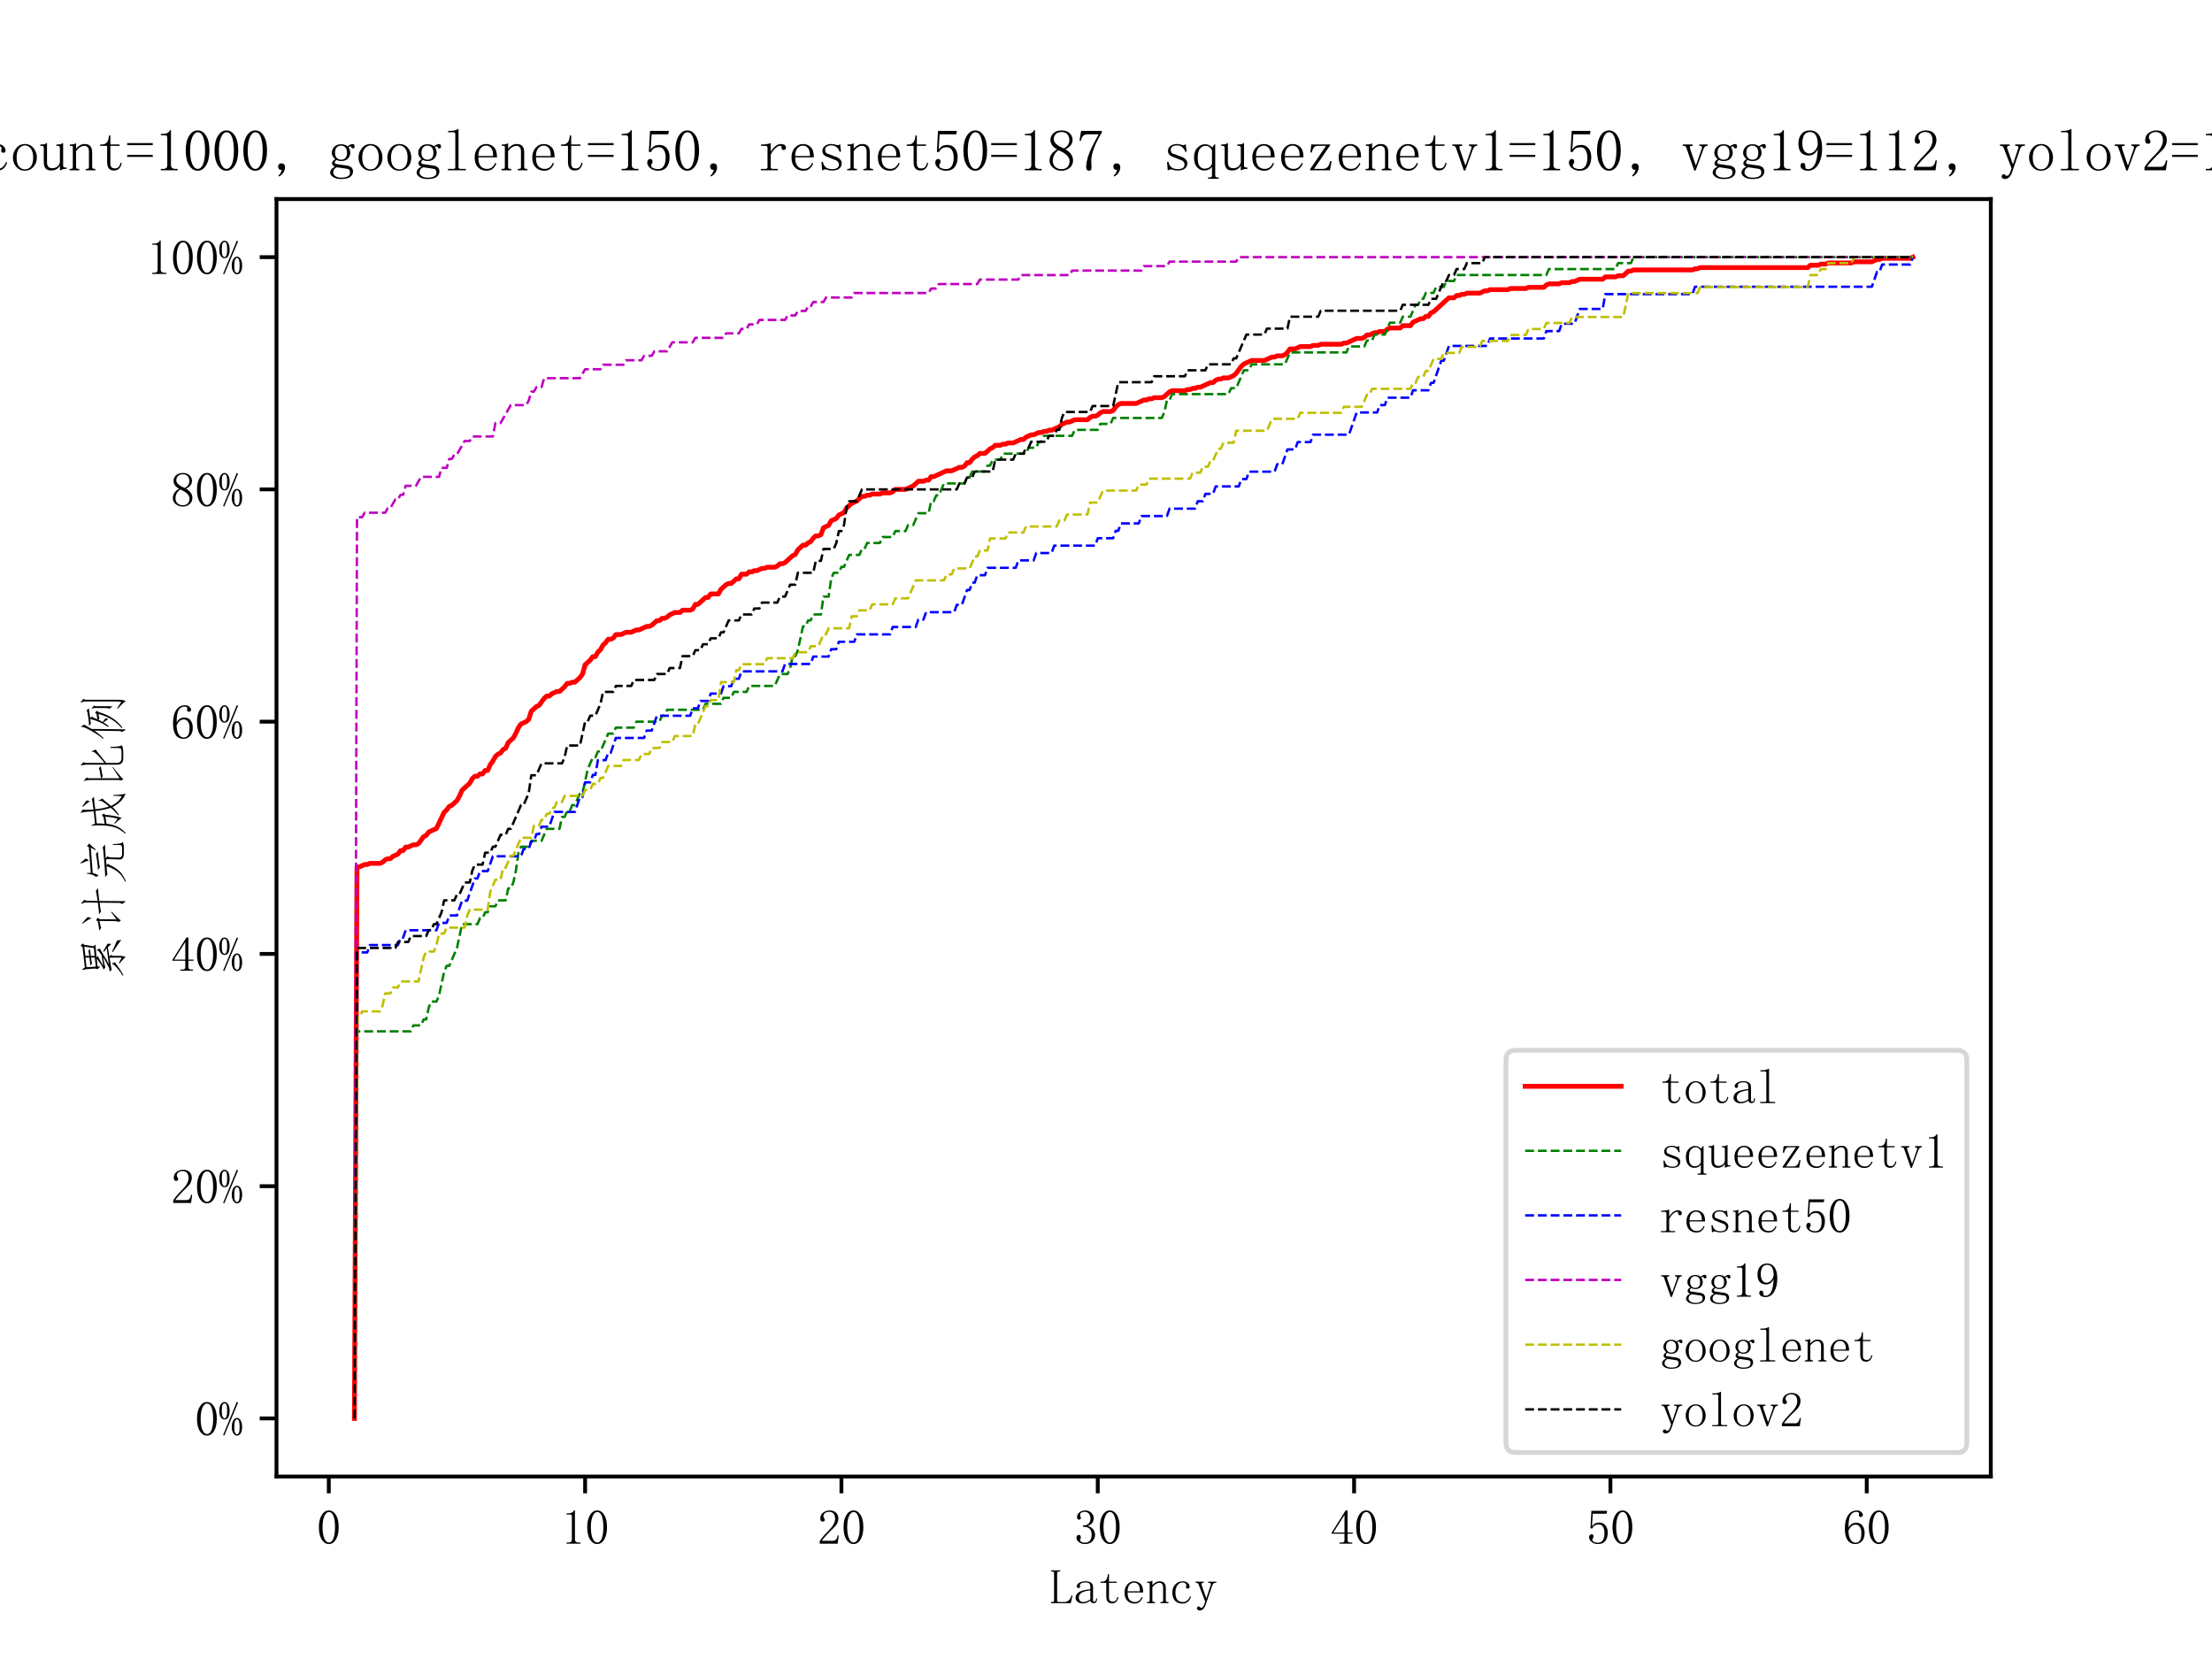 <?xml version="1.0" encoding="utf-8" standalone="no"?>
<!DOCTYPE svg PUBLIC "-//W3C//DTD SVG 1.1//EN"
  "http://www.w3.org/Graphics/SVG/1.1/DTD/svg11.dtd">
<svg xmlns:xlink="http://www.w3.org/1999/xlink" width="460.8pt" height="345.6pt" viewBox="0 0 460.8 345.6" xmlns="http://www.w3.org/2000/svg" version="1.1">
 <defs>
  <style type="text/css">*{stroke-linejoin: round; stroke-linecap: butt}</style>
 </defs>
 <g id="figure_1">
  <g id="patch_1">
   <path d="M 0 345.6 
L 460.8 345.6 
L 460.8 0 
L 0 0 
z
" style="fill: #ffffff"/>
  </g>
  <g id="axes_1">
   <g id="patch_2">
    <path d="M 57.6 307.584 
L 414.72 307.584 
L 414.72 41.472 
L 57.6 41.472 
z
" style="fill: #ffffff"/>
   </g>
   <g id="matplotlib.axis_1">
    <g id="xtick_1">
     <g id="line2d_1">
      <defs>
       <path id="m413fd33088" d="M 0 0 
L 0 3.5 
" style="stroke: #000000; stroke-width: 0.8"/>
      </defs>
      <g>
       <use xlink:href="#m413fd33088" x="68.493" y="307.584" style="stroke: #000000; stroke-width: 0.8"/>
      </g>
     </g>
     <g id="text_1">
      <!-- 0 -->
      <g transform="translate(65.993 321.576) scale(0.1 -0.1)">
       <defs>
        <path id="FangSong-30" d="M 1575 4125 
Q 1225 4125 987 3587 
Q 750 3050 750 2150 
Q 750 1200 987 675 
Q 1225 150 1575 150 
Q 1950 150 2162 675 
Q 2375 1200 2375 2150 
Q 2375 3050 2175 3587 
Q 1975 4125 1575 4125 
z
M 1575 -50 
Q 1025 -50 650 525 
Q 275 1100 275 2150 
Q 275 3125 637 3725 
Q 1000 4325 1575 4325 
Q 2125 4325 2487 3750 
Q 2850 3175 2850 2150 
Q 2850 1125 2487 537 
Q 2125 -50 1575 -50 
z
" transform="scale(0.016)"/>
       </defs>
       <use xlink:href="#FangSong-30"/>
      </g>
     </g>
    </g>
    <g id="xtick_2">
     <g id="line2d_2">
      <g>
       <use xlink:href="#m413fd33088" x="121.89" y="307.584" style="stroke: #000000; stroke-width: 0.8"/>
      </g>
     </g>
     <g id="text_2">
      <!-- 10 -->
      <g transform="translate(116.89 321.576) scale(0.1 -0.1)">
       <defs>
        <path id="FangSong-31" d="M 1800 4350 
L 1800 550 
Q 1800 350 1925 250 
Q 2050 150 2275 150 
L 2525 150 
L 2525 0 
L 700 0 
L 700 150 
L 925 150 
Q 1175 150 1287 250 
Q 1400 350 1400 550 
L 1400 3575 
Q 1400 3675 1337 3737 
Q 1275 3800 1150 3800 
L 700 3800 
L 700 3950 
L 925 3950 
Q 1225 3950 1412 4050 
Q 1600 4150 1700 4350 
L 1800 4350 
z
" transform="scale(0.016)"/>
       </defs>
       <use xlink:href="#FangSong-31"/>
       <use xlink:href="#FangSong-30" x="50"/>
      </g>
     </g>
    </g>
    <g id="xtick_3">
     <g id="line2d_3">
      <g>
       <use xlink:href="#m413fd33088" x="175.287" y="307.584" style="stroke: #000000; stroke-width: 0.8"/>
      </g>
     </g>
     <g id="text_3">
      <!-- 20 -->
      <g transform="translate(170.287 321.576) scale(0.1 -0.1)">
       <defs>
        <path id="FangSong-32" d="M 2300 3225 
Q 2300 3675 2100 3912 
Q 1900 4150 1500 4150 
Q 1200 4150 987 3987 
Q 775 3825 775 3575 
Q 775 3425 862 3325 
Q 950 3225 950 3125 
Q 950 3000 887 2937 
Q 825 2875 700 2875 
Q 550 2875 462 2962 
Q 375 3050 375 3250 
Q 375 3775 750 4050 
Q 1125 4325 1550 4325 
Q 2150 4325 2437 4025 
Q 2725 3725 2725 3275 
Q 2725 2975 2587 2675 
Q 2450 2375 2150 2100 
Q 1425 1400 1037 962 
Q 650 525 575 375 
L 2050 375 
Q 2275 375 2425 550 
Q 2575 725 2625 1075 
L 2775 1075 
L 2625 0 
L 300 0 
L 300 325 
Q 425 550 712 900 
Q 1000 1250 1475 1725 
Q 1900 2150 2100 2525 
Q 2300 2900 2300 3225 
z
" transform="scale(0.016)"/>
       </defs>
       <use xlink:href="#FangSong-32"/>
       <use xlink:href="#FangSong-30" x="50"/>
      </g>
     </g>
    </g>
    <g id="xtick_4">
     <g id="line2d_4">
      <g>
       <use xlink:href="#m413fd33088" x="228.684" y="307.584" style="stroke: #000000; stroke-width: 0.8"/>
      </g>
     </g>
     <g id="text_4">
      <!-- 30 -->
      <g transform="translate(223.684 321.576) scale(0.1 -0.1)">
       <defs>
        <path id="FangSong-33" d="M 2775 1150 
Q 2775 675 2425 312 
Q 2075 -50 1450 -50 
Q 1000 -50 675 200 
Q 350 450 350 775 
Q 350 925 450 1037 
Q 550 1150 650 1150 
Q 800 1150 862 1037 
Q 925 925 925 850 
Q 925 725 875 637 
Q 825 550 825 475 
Q 825 325 1012 225 
Q 1200 125 1425 125 
Q 1875 125 2100 387 
Q 2325 650 2325 1200 
Q 2325 1650 2087 1925 
Q 1850 2200 1200 2200 
L 1200 2375 
Q 1700 2375 1937 2612 
Q 2175 2850 2175 3275 
Q 2175 3625 1987 3887 
Q 1800 4150 1400 4150 
Q 1225 4150 1025 4062 
Q 825 3975 825 3775 
Q 825 3575 875 3525 
Q 925 3475 925 3400 
Q 925 3275 875 3200 
Q 825 3125 700 3125 
Q 600 3125 512 3200 
Q 425 3275 425 3475 
Q 425 3850 750 4087 
Q 1075 4325 1500 4325 
Q 2000 4325 2300 4012 
Q 2600 3700 2600 3350 
Q 2600 2975 2412 2712 
Q 2225 2450 1825 2325 
Q 2375 2125 2575 1800 
Q 2775 1475 2775 1150 
z
" transform="scale(0.016)"/>
       </defs>
       <use xlink:href="#FangSong-33"/>
       <use xlink:href="#FangSong-30" x="50"/>
      </g>
     </g>
    </g>
    <g id="xtick_5">
     <g id="line2d_5">
      <g>
       <use xlink:href="#m413fd33088" x="282.082" y="307.584" style="stroke: #000000; stroke-width: 0.8"/>
      </g>
     </g>
     <g id="text_5">
      <!-- 40 -->
      <g transform="translate(277.082 321.576) scale(0.1 -0.1)">
       <defs>
        <path id="FangSong-34" d="M 2275 475 
Q 2275 300 2375 225 
Q 2475 150 2650 150 
L 2875 150 
L 2875 0 
L 1225 0 
L 1225 150 
L 1500 150 
Q 1700 150 1787 225 
Q 1875 300 1875 475 
L 1875 1300 
L 200 1300 
L 200 1425 
L 2025 4325 
L 2275 4325 
L 2275 1450 
L 2950 1450 
L 2950 1300 
L 2275 1300 
L 2275 475 
z
M 1850 3700 
L 425 1450 
L 1875 1450 
L 1875 3700 
L 1850 3700 
z
" transform="scale(0.016)"/>
       </defs>
       <use xlink:href="#FangSong-34"/>
       <use xlink:href="#FangSong-30" x="50"/>
      </g>
     </g>
    </g>
    <g id="xtick_6">
     <g id="line2d_6">
      <g>
       <use xlink:href="#m413fd33088" x="335.479" y="307.584" style="stroke: #000000; stroke-width: 0.8"/>
      </g>
     </g>
     <g id="text_6">
      <!-- 50 -->
      <g transform="translate(330.479 321.576) scale(0.1 -0.1)">
       <defs>
        <path id="FangSong-35" d="M 1700 2750 
Q 2175 2750 2475 2387 
Q 2775 2025 2775 1425 
Q 2775 750 2462 350 
Q 2150 -50 1500 -50 
Q 1050 -50 700 212 
Q 350 475 350 850 
Q 350 1000 437 1112 
Q 525 1225 675 1225 
Q 825 1225 875 1125 
Q 925 1025 925 950 
Q 925 800 850 712 
Q 775 625 775 525 
Q 775 325 1012 225 
Q 1250 125 1525 125 
Q 1925 125 2137 450 
Q 2350 775 2350 1375 
Q 2350 1875 2162 2187 
Q 1975 2500 1600 2500 
Q 1325 2500 1125 2400 
Q 925 2300 750 1975 
L 525 2000 
L 650 4275 
L 2700 4275 
L 2625 3900 
L 825 3900 
L 725 2250 
Q 975 2600 1212 2675 
Q 1450 2750 1700 2750 
z
" transform="scale(0.016)"/>
       </defs>
       <use xlink:href="#FangSong-35"/>
       <use xlink:href="#FangSong-30" x="50"/>
      </g>
     </g>
    </g>
    <g id="xtick_7">
     <g id="line2d_7">
      <g>
       <use xlink:href="#m413fd33088" x="388.876" y="307.584" style="stroke: #000000; stroke-width: 0.8"/>
      </g>
     </g>
     <g id="text_7">
      <!-- 60 -->
      <g transform="translate(383.876 321.576) scale(0.1 -0.1)">
       <defs>
        <path id="FangSong-36" d="M 750 1700 
Q 750 950 1012 537 
Q 1275 125 1650 125 
Q 2025 125 2225 400 
Q 2425 675 2425 1425 
Q 2425 1925 2212 2200 
Q 2000 2475 1700 2475 
Q 1425 2475 1187 2312 
Q 950 2150 750 1700 
z
M 1725 2725 
Q 2325 2725 2587 2325 
Q 2850 1925 2850 1425 
Q 2850 675 2487 312 
Q 2125 -50 1650 -50 
Q 975 -50 625 462 
Q 275 975 275 1950 
Q 275 3100 700 3712 
Q 1125 4325 1850 4325 
Q 2200 4325 2412 4125 
Q 2625 3925 2625 3775 
Q 2625 3625 2562 3550 
Q 2500 3475 2350 3475 
Q 2225 3475 2162 3537 
Q 2100 3600 2100 3725 
Q 2100 3775 2112 3825 
Q 2125 3875 2125 3925 
Q 2125 4025 2050 4087 
Q 1975 4150 1775 4150 
Q 1350 4150 1050 3762 
Q 750 3375 750 2075 
Q 900 2400 1162 2562 
Q 1425 2725 1725 2725 
z
" transform="scale(0.016)"/>
       </defs>
       <use xlink:href="#FangSong-36"/>
       <use xlink:href="#FangSong-30" x="50"/>
      </g>
     </g>
    </g>
    <g id="text_8">
     <!-- Latency -->
     <g transform="translate(218.66 333.975) scale(0.1 -0.1)">
      <defs>
       <path id="FangSong-4c" d="M 975 350 
Q 975 250 1037 200 
Q 1100 150 1200 150 
L 1875 150 
Q 2225 150 2475 362 
Q 2725 575 2850 1025 
L 2975 975 
L 2750 0 
L 175 0 
L 175 150 
L 350 150 
Q 475 150 525 200 
Q 575 250 575 350 
L 575 3925 
Q 575 4025 525 4075 
Q 475 4125 350 4125 
L 200 4125 
L 200 4275 
L 1375 4275 
L 1375 4125 
L 1200 4125 
Q 1100 4125 1037 4075 
Q 975 4025 975 3925 
L 975 350 
z
" transform="scale(0.016)"/>
       <path id="FangSong-61" d="M 1200 -25 
Q 750 -25 500 187 
Q 250 400 250 675 
Q 250 1125 637 1412 
Q 1025 1700 2175 1825 
L 2175 2125 
Q 2175 2375 2062 2537 
Q 1950 2700 1550 2700 
Q 1125 2700 950 2562 
Q 775 2425 825 2275 
Q 875 2175 825 2075 
Q 775 1975 625 1975 
Q 525 1975 462 2037 
Q 400 2100 400 2225 
Q 400 2450 725 2650 
Q 1050 2850 1525 2850 
Q 2025 2850 2275 2662 
Q 2525 2475 2525 2125 
L 2525 475 
Q 2525 275 2562 237 
Q 2600 200 2700 200 
Q 2825 200 2875 312 
Q 2925 425 2925 625 
L 3050 625 
Q 3050 275 2925 137 
Q 2800 0 2600 0 
Q 2425 0 2325 75 
Q 2225 150 2175 325 
Q 1925 150 1712 62 
Q 1500 -25 1200 -25 
z
M 675 750 
Q 675 525 812 337 
Q 950 150 1250 150 
Q 1475 150 1700 237 
Q 1925 325 2175 500 
L 2175 1675 
Q 1325 1575 1000 1337 
Q 675 1100 675 750 
z
" transform="scale(0.016)"/>
       <path id="FangSong-74" d="M 1475 800 
Q 1475 450 1600 325 
Q 1725 200 1975 200 
Q 2225 200 2375 362 
Q 2525 525 2575 825 
L 2700 775 
Q 2650 425 2437 200 
Q 2225 -25 1875 -25 
Q 1500 -25 1312 200 
Q 1125 425 1125 900 
L 1125 2650 
L 375 2650 
L 375 2800 
L 575 2800 
Q 875 2800 1062 2987 
Q 1250 3175 1300 3575 
L 1325 3775 
L 1475 3775 
L 1475 2800 
L 2475 2800 
L 2475 2650 
L 1475 2650 
L 1475 800 
z
" transform="scale(0.016)"/>
       <path id="FangSong-65" d="M 2375 1550 
Q 2400 2100 2187 2387 
Q 1975 2675 1625 2675 
Q 1250 2675 1012 2375 
Q 775 2075 775 1550 
L 2375 1550 
z
M 775 1400 
Q 775 725 1037 437 
Q 1300 150 1725 150 
Q 2050 150 2275 337 
Q 2500 525 2600 800 
L 2725 750 
Q 2650 475 2387 212 
Q 2125 -50 1675 -50 
Q 1100 -50 737 325 
Q 375 700 375 1400 
Q 375 2025 737 2437 
Q 1100 2850 1625 2850 
Q 2100 2850 2450 2525 
Q 2800 2200 2800 1400 
L 775 1400 
z
" transform="scale(0.016)"/>
       <path id="FangSong-6e" d="M 175 0 
L 175 150 
L 300 150 
Q 425 150 475 200 
Q 525 250 525 350 
L 525 2500 
Q 525 2575 500 2612 
Q 475 2650 400 2650 
L 200 2650 
L 200 2800 
L 375 2800 
Q 500 2800 612 2825 
Q 725 2850 825 2925 
L 875 2925 
L 875 2350 
Q 1100 2600 1325 2725 
Q 1550 2850 1800 2850 
Q 2225 2850 2425 2625 
Q 2625 2400 2625 1950 
L 2625 350 
Q 2625 250 2687 200 
Q 2750 150 2850 150 
L 2975 150 
L 2975 0 
L 1925 0 
L 1925 150 
L 2050 150 
Q 2175 150 2225 200 
Q 2275 250 2275 350 
L 2275 2025 
Q 2275 2325 2150 2487 
Q 2025 2650 1775 2650 
Q 1550 2650 1312 2500 
Q 1075 2350 875 2075 
L 875 350 
Q 875 250 937 200 
Q 1000 150 1100 150 
L 1225 150 
L 1225 0 
L 175 0 
z
" transform="scale(0.016)"/>
       <path id="FangSong-63" d="M 2125 2125 
Q 2125 2200 2137 2225 
Q 2150 2250 2175 2325 
Q 2200 2425 2075 2562 
Q 1950 2700 1650 2700 
Q 1275 2700 1012 2337 
Q 750 1975 750 1375 
Q 750 825 975 487 
Q 1200 150 1725 150 
Q 2075 150 2312 375 
Q 2550 600 2650 900 
L 2775 850 
Q 2675 475 2400 212 
Q 2125 -50 1650 -50 
Q 1050 -50 700 325 
Q 350 700 350 1400 
Q 350 2025 725 2437 
Q 1100 2850 1700 2850 
Q 2125 2850 2362 2625 
Q 2600 2400 2600 2175 
Q 2600 2025 2537 1962 
Q 2475 1900 2350 1900 
Q 2250 1900 2187 1962 
Q 2125 2025 2125 2125 
z
" transform="scale(0.016)"/>
       <path id="FangSong-79" d="M 1625 700 
L 1675 700 
L 2225 2375 
Q 2275 2500 2212 2575 
Q 2150 2650 2050 2650 
L 1900 2650 
L 1900 2800 
L 2950 2800 
L 2950 2650 
L 2800 2650 
Q 2700 2650 2600 2575 
Q 2500 2500 2450 2375 
L 1600 -100 
Q 1475 -500 1287 -712 
Q 1100 -925 800 -950 
Q 650 -950 537 -875 
Q 425 -800 425 -675 
Q 425 -575 487 -500 
Q 550 -425 675 -425 
Q 775 -425 837 -525 
Q 900 -625 1050 -587 
Q 1200 -550 1250 -425 
Q 1300 -350 1375 -162 
Q 1450 25 1500 225 
L 650 2425 
Q 625 2525 537 2587 
Q 450 2650 350 2650 
L 250 2650 
L 250 2800 
L 1300 2800 
L 1300 2650 
L 1200 2650 
Q 1100 2650 1050 2587 
Q 1000 2525 1025 2400 
L 1625 700 
z
" transform="scale(0.016)"/>
      </defs>
      <use xlink:href="#FangSong-4c"/>
      <use xlink:href="#FangSong-61" x="50"/>
      <use xlink:href="#FangSong-74" x="100"/>
      <use xlink:href="#FangSong-65" x="150"/>
      <use xlink:href="#FangSong-6e" x="200"/>
      <use xlink:href="#FangSong-63" x="250"/>
      <use xlink:href="#FangSong-79" x="300"/>
     </g>
    </g>
   </g>
   <g id="matplotlib.axis_2">
    <g id="ytick_1">
     <g id="line2d_8">
      <defs>
       <path id="ma502f6f55b" d="M 0 0 
L -3.5 0 
" style="stroke: #000000; stroke-width: 0.8"/>
      </defs>
      <g>
       <use xlink:href="#ma502f6f55b" x="57.6" y="295.488" style="stroke: #000000; stroke-width: 0.8"/>
      </g>
     </g>
     <g id="text_9">
      <!-- 0% -->
      <g transform="translate(40.6 298.984) scale(0.1 -0.1)">
       <defs>
        <path id="FangSong-25" d="M 725 4150 
Q 575 4150 475 3950 
Q 375 3750 375 3200 
Q 375 2575 487 2387 
Q 600 2200 725 2200 
Q 900 2200 987 2425 
Q 1075 2650 1075 3200 
Q 1075 3650 1012 3900 
Q 950 4150 725 4150 
z
M 1400 3175 
Q 1400 2725 1250 2387 
Q 1100 2050 725 2050 
Q 425 2050 237 2350 
Q 50 2650 50 3175 
Q 50 3725 250 4025 
Q 450 4325 725 4325 
Q 1025 4325 1212 4012 
Q 1400 3700 1400 3175 
z
M 2700 1100 
Q 2700 1525 2625 1800 
Q 2550 2075 2350 2075 
Q 2200 2075 2100 1837 
Q 2000 1600 2000 1100 
Q 2000 475 2112 300 
Q 2225 125 2350 125 
Q 2525 125 2612 337 
Q 2700 550 2700 1100 
z
M 3025 1075 
Q 3025 575 2850 262 
Q 2675 -50 2350 -50 
Q 2075 -50 1875 262 
Q 1675 575 1675 1075 
Q 1675 1625 1875 1937 
Q 2075 2250 2350 2250 
Q 2650 2250 2837 1925 
Q 3025 1600 3025 1075 
z
M 2500 4250 
L 700 -50 
L 550 25 
L 2325 4325 
L 2500 4250 
z
" transform="scale(0.016)"/>
       </defs>
       <use xlink:href="#FangSong-30"/>
       <use xlink:href="#FangSong-25" x="50"/>
      </g>
     </g>
    </g>
    <g id="ytick_2">
     <g id="line2d_9">
      <g>
       <use xlink:href="#ma502f6f55b" x="57.6" y="247.104" style="stroke: #000000; stroke-width: 0.8"/>
      </g>
     </g>
     <g id="text_10">
      <!-- 20% -->
      <g transform="translate(35.6 250.6) scale(0.1 -0.1)">
       <use xlink:href="#FangSong-32"/>
       <use xlink:href="#FangSong-30" x="50"/>
       <use xlink:href="#FangSong-25" x="100"/>
      </g>
     </g>
    </g>
    <g id="ytick_3">
     <g id="line2d_10">
      <g>
       <use xlink:href="#ma502f6f55b" x="57.6" y="198.72" style="stroke: #000000; stroke-width: 0.8"/>
      </g>
     </g>
     <g id="text_11">
      <!-- 40% -->
      <g transform="translate(35.6 202.216) scale(0.1 -0.1)">
       <use xlink:href="#FangSong-34"/>
       <use xlink:href="#FangSong-30" x="50"/>
       <use xlink:href="#FangSong-25" x="100"/>
      </g>
     </g>
    </g>
    <g id="ytick_4">
     <g id="line2d_11">
      <g>
       <use xlink:href="#ma502f6f55b" x="57.6" y="150.336" style="stroke: #000000; stroke-width: 0.8"/>
      </g>
     </g>
     <g id="text_12">
      <!-- 60% -->
      <g transform="translate(35.6 153.832) scale(0.1 -0.1)">
       <use xlink:href="#FangSong-36"/>
       <use xlink:href="#FangSong-30" x="50"/>
       <use xlink:href="#FangSong-25" x="100"/>
      </g>
     </g>
    </g>
    <g id="ytick_5">
     <g id="line2d_12">
      <g>
       <use xlink:href="#ma502f6f55b" x="57.6" y="101.952" style="stroke: #000000; stroke-width: 0.8"/>
      </g>
     </g>
     <g id="text_13">
      <!-- 80% -->
      <g transform="translate(35.6 105.448) scale(0.1 -0.1)">
       <defs>
        <path id="FangSong-38" d="M 600 1025 
Q 600 625 862 375 
Q 1125 125 1525 125 
Q 2000 125 2212 375 
Q 2425 625 2425 1000 
Q 2425 1325 2125 1625 
Q 1825 1925 1225 2175 
Q 925 1975 762 1675 
Q 600 1375 600 1025 
z
M 2800 1075 
Q 2800 600 2450 275 
Q 2100 -50 1525 -50 
Q 1000 -50 625 275 
Q 250 600 250 1025 
Q 250 1450 462 1750 
Q 675 2050 1075 2275 
Q 725 2450 537 2712 
Q 350 2975 350 3300 
Q 350 3725 675 4025 
Q 1000 4325 1575 4325 
Q 2100 4325 2425 4025 
Q 2750 3725 2750 3300 
Q 2750 3000 2562 2737 
Q 2375 2475 1975 2275 
Q 2400 2025 2600 1725 
Q 2800 1425 2800 1075 
z
M 2400 3275 
Q 2400 3625 2200 3887 
Q 2000 4150 1575 4150 
Q 1100 4150 900 3900 
Q 700 3650 700 3375 
Q 700 3100 987 2837 
Q 1275 2575 1800 2375 
Q 2100 2525 2250 2750 
Q 2400 2975 2400 3275 
z
" transform="scale(0.016)"/>
       </defs>
       <use xlink:href="#FangSong-38"/>
       <use xlink:href="#FangSong-30" x="50"/>
       <use xlink:href="#FangSong-25" x="100"/>
      </g>
     </g>
    </g>
    <g id="ytick_6">
     <g id="line2d_13">
      <g>
       <use xlink:href="#ma502f6f55b" x="57.6" y="53.568" style="stroke: #000000; stroke-width: 0.8"/>
      </g>
     </g>
     <g id="text_14">
      <!-- 100% -->
      <g transform="translate(30.6 57.064) scale(0.1 -0.1)">
       <use xlink:href="#FangSong-31"/>
       <use xlink:href="#FangSong-30" x="50"/>
       <use xlink:href="#FangSong-30" x="100"/>
       <use xlink:href="#FangSong-25" x="150"/>
      </g>
     </g>
    </g>
    <g id="text_15">
     <!-- 累计完成比例 -->
     <g transform="translate(25.155 204.528) rotate(-90) scale(0.1 -0.1)">
      <defs>
       <path id="FangSong-7d2f" d="M 4525 4975 
L 4700 5225 
L 5000 4950 
L 4825 4775 
L 4625 3550 
L 4850 3300 
L 3175 3150 
L 3375 2975 
Q 3200 2925 2862 2725 
Q 2525 2525 2075 2275 
L 3475 2500 
Q 3750 2675 3900 2800 
Q 4050 2925 4100 3075 
L 4175 3100 
L 4325 2700 
Q 4200 2675 3500 2237 
Q 2800 1800 2275 1550 
L 4375 1825 
L 3900 2175 
L 4000 2275 
Q 4625 1900 4950 1725 
Q 4975 1475 4925 1225 
Q 4800 1375 4500 1675 
L 3250 1475 
L 3525 1300 
Q 3375 1200 3375 875 
L 3375 25 
Q 3375 -325 3225 -625 
Q 2975 -325 2400 150 
L 2450 250 
L 3050 -75 
Q 3150 -125 3150 0 
L 3150 925 
Q 3150 1300 3125 1450 
Q 1875 1275 1575 1175 
L 1325 1425 
L 1850 1550 
Q 2175 1700 3250 2300 
Q 2075 2100 1875 2000 
L 1575 2250 
L 1800 2300 
Q 2150 2475 3025 3125 
L 2000 3025 
Q 2000 2675 1950 2700 
Q 1900 2725 1650 3025 
Q 1725 3250 1725 3425 
L 1650 4400 
Q 1625 4675 1525 4950 
L 1625 5000 
L 1875 4675 
L 4525 4975 
z
M 3150 3375 
L 3150 3875 
Q 2525 3800 2400 3725 
L 2100 3975 
Q 2500 3975 3150 4075 
L 3150 4600 
L 1900 4450 
L 1975 3250 
L 3150 3375 
z
M 3375 4100 
Q 3950 4175 4025 4225 
L 4275 4000 
Q 3950 3975 3375 3900 
L 3375 3400 
L 4400 3500 
L 4575 4750 
L 3375 4600 
L 3375 4100 
z
M 5450 -75 
Q 4975 325 3875 1025 
L 3950 1125 
Q 4850 700 5350 500 
Q 5425 250 5450 -75 
z
M 800 -250 
Q 1350 75 1825 500 
Q 2300 925 2325 1125 
L 2400 1150 
L 2550 725 
Q 2425 700 2075 425 
Q 1725 150 875 -350 
L 800 -250 
z
" transform="scale(0.016)"/>
       <path id="FangSong-8ba1" d="M 4075 4200 
Q 4100 4825 3900 5100 
L 3975 5150 
L 4450 4725 
Q 4275 4600 4300 4200 
L 4275 3000 
Q 5525 3200 5575 3250 
L 5950 2950 
Q 5725 2975 4275 2800 
L 4250 -425 
Q 4250 -700 4150 -575 
L 3875 -150 
Q 4050 50 4025 300 
L 4050 2750 
Q 2975 2625 2900 2575 
L 2525 2825 
Q 2850 2825 4050 2975 
L 4075 4200 
z
M 1775 3250 
L 2100 2950 
L 1900 2750 
L 1875 550 
L 2825 1250 
L 2875 1175 
Q 1875 250 1750 -25 
L 1525 275 
Q 1625 375 1650 625 
L 1675 2775 
Q 900 2625 750 2550 
L 425 2800 
Q 850 2825 1650 3000 
L 1775 3250 
z
M 2025 3800 
Q 1825 4300 1325 4950 
L 1375 5025 
Q 1925 4575 2175 4300 
Q 2125 4000 2025 3800 
z
" transform="scale(0.016)"/>
       <path id="FangSong-5b8c" d="M 5375 2050 
Q 4925 2050 3550 1950 
L 3850 1750 
Q 3725 1600 3700 1375 
L 3675 275 
Q 3650 -125 4075 -175 
L 4925 -175 
Q 5300 -150 5312 62 
Q 5325 275 5325 1025 
L 5425 1025 
Q 5450 750 5475 337 
Q 5500 -75 5700 -275 
Q 5400 -375 5000 -400 
L 4075 -400 
Q 3425 -350 3425 150 
L 3475 1450 
Q 3475 1775 3425 1925 
L 2675 1850 
L 2875 1650 
Q 2750 1550 2600 1200 
Q 2450 850 2025 312 
Q 1600 -225 600 -675 
L 550 -575 
Q 1525 -100 1987 625 
Q 2450 1350 2525 1850 
Q 1550 1775 1500 1725 
L 1150 2025 
Q 1625 2025 3212 2150 
Q 4800 2275 5000 2350 
L 5375 2050 
z
M 1650 3650 
Q 1550 3125 1325 2875 
L 1150 3250 
Q 1450 3425 1575 4400 
L 1675 4400 
L 1675 3900 
L 5025 4150 
L 5175 4400 
L 5525 4075 
Q 5375 4050 4725 3250 
L 4650 3325 
L 4975 3900 
L 1650 3650 
z
M 4475 2975 
Q 4225 2975 3412 2875 
Q 2600 2775 2400 2725 
L 2050 2975 
Q 2575 2975 3200 3075 
Q 3825 3175 4150 3225 
L 4475 2975 
z
M 3550 4575 
Q 3475 4350 3300 4150 
Q 3225 4475 2900 5200 
L 2975 5250 
Q 3350 4825 3550 4575 
z
" transform="scale(0.016)"/>
       <path id="FangSong-6210" d="M 5575 975 
Q 5600 -150 5750 -625 
Q 4650 -225 4000 1075 
Q 3625 650 2975 225 
L 2925 325 
Q 3525 825 3900 1300 
Q 3600 2275 3500 3300 
L 1875 3125 
Q 1875 2625 1825 2100 
L 2725 2250 
L 2875 2475 
L 3175 2225 
L 3000 2050 
Q 2850 475 2575 -125 
Q 2225 400 1825 775 
L 1875 850 
L 2475 400 
Q 2650 875 2750 2000 
L 1825 1850 
Q 1675 250 600 -650 
L 525 -600 
Q 1250 250 1425 987 
Q 1600 1725 1625 2612 
Q 1650 3500 1550 3800 
L 1625 3825 
L 1850 3350 
L 3450 3525 
Q 3400 4150 3375 4562 
Q 3350 4975 3225 5200 
L 3275 5225 
L 3725 4900 
Q 3625 4925 3637 4575 
Q 3650 4225 3675 3550 
Q 4900 3700 5050 3775 
L 5325 3475 
Q 4775 3475 3725 3325 
Q 3775 2425 4075 1525 
Q 4500 2025 4687 2325 
Q 4875 2625 4800 2850 
L 4875 2875 
L 5125 2325 
Q 5075 2400 4850 2125 
Q 4625 1850 4150 1275 
Q 4625 225 5425 -125 
L 5475 975 
L 5575 975 
z
M 4100 5000 
Q 4525 4700 4875 4450 
Q 4825 4250 4750 4025 
Q 4400 4525 4025 4950 
L 4100 5000 
z
" transform="scale(0.016)"/>
       <path id="FangSong-6bd4" d="M 3500 2125 
Q 3925 2425 4487 2975 
Q 5050 3525 4950 3750 
L 5025 3775 
L 5250 3225 
Q 5175 3250 4875 3000 
Q 4575 2750 4287 2525 
Q 4000 2300 3500 1900 
L 3500 575 
Q 3475 -100 4150 -100 
L 4800 -100 
Q 5275 -100 5375 12 
Q 5475 125 5450 1350 
L 5575 1350 
Q 5600 825 5637 412 
Q 5675 0 5800 -175 
Q 5375 -325 4800 -325 
L 4150 -325 
Q 3225 -350 3275 550 
L 3275 4300 
Q 3275 4875 3150 5150 
L 3200 5200 
L 3625 4850 
Q 3475 4825 3500 4250 
L 3500 2125 
z
M 1500 2575 
Q 1900 2625 2337 2712 
Q 2775 2800 2800 2850 
L 3075 2600 
Q 2875 2575 2350 2475 
Q 1825 2375 1775 2325 
L 1500 2525 
L 1500 150 
L 2925 1075 
L 2975 1025 
Q 1550 -75 1375 -350 
L 1200 0 
Q 1275 75 1275 350 
L 1275 3925 
Q 1275 4475 1150 4750 
L 1200 4800 
L 1625 4400 
Q 1475 4375 1500 3925 
L 1500 2575 
z
" transform="scale(0.016)"/>
       <path id="FangSong-4f8b" d="M 3050 2000 
Q 3025 1800 2975 1600 
Q 2775 1900 2525 2250 
Q 2300 1875 2025 1550 
L 1925 1625 
Q 2675 2725 2975 3975 
Q 2475 3925 2375 3875 
L 2050 4125 
Q 2375 4125 3162 4225 
Q 3950 4325 4100 4450 
L 4350 4125 
Q 4050 4150 3100 3975 
L 3300 3700 
Q 3200 3675 3125 3525 
Q 3050 3375 2925 3050 
L 3625 3150 
L 3775 3350 
L 4050 3075 
L 3875 2900 
Q 3300 825 1850 -225 
L 1800 -100 
Q 3100 975 3625 2900 
Q 3150 2825 3025 2775 
L 2875 2925 
Q 2775 2675 2575 2350 
Q 2900 2125 3050 2000 
z
M 1275 -150 
Q 1425 25 1400 225 
L 1450 3425 
Q 1025 2800 475 2225 
L 400 2325 
Q 875 2850 1450 3887 
Q 2025 4925 1925 5150 
L 2000 5175 
L 2250 4700 
Q 2200 4725 2062 4475 
Q 1925 4225 1675 3800 
L 1625 -325 
Q 1650 -675 1525 -600 
L 1275 -150 
z
M 5475 250 
Q 5475 -300 5300 -650 
Q 4900 -100 4300 375 
L 4350 475 
L 5200 -75 
Q 5250 250 5250 575 
L 5250 4350 
Q 5275 4950 5100 5150 
L 5175 5225 
L 5600 4850 
Q 5450 4775 5475 4325 
L 5475 250 
z
M 4300 1525 
Q 4400 1650 4400 1900 
L 4400 3075 
Q 4425 3525 4300 3750 
L 4350 3800 
L 4725 3450 
Q 4600 3350 4625 3025 
L 4625 1375 
Q 4625 1050 4550 1125 
L 4300 1525 
z
" transform="scale(0.016)"/>
      </defs>
      <use xlink:href="#FangSong-7d2f"/>
      <use xlink:href="#FangSong-8ba1" x="100"/>
      <use xlink:href="#FangSong-5b8c" x="200"/>
      <use xlink:href="#FangSong-6210" x="300"/>
      <use xlink:href="#FangSong-6bd4" x="400"/>
      <use xlink:href="#FangSong-4f8b" x="500"/>
     </g>
    </g>
   </g>
   <g id="line2d_14">
    <path d="M 73.833 295.488 
L 74.367 180.576 
L 74.901 180.576 
L 75.969 180.092 
L 76.503 180.092 
L 77.037 179.85 
L 79.172 179.85 
L 79.706 179.608 
L 80.24 179.124 
L 80.774 178.883 
L 81.308 178.883 
L 81.842 178.399 
L 82.91 177.915 
L 83.444 177.189 
L 83.978 177.189 
L 84.512 176.463 
L 85.046 176.463 
L 86.114 175.98 
L 86.648 175.98 
L 87.182 175.738 
L 88.25 174.286 
L 88.784 174.044 
L 89.318 173.318 
L 90.92 172.593 
L 92.522 169.206 
L 93.056 168.722 
L 93.59 167.996 
L 94.124 167.754 
L 95.192 166.787 
L 95.726 165.819 
L 96.26 164.609 
L 97.861 163.158 
L 98.395 162.19 
L 98.929 161.706 
L 99.463 161.706 
L 99.997 161.222 
L 100.531 161.222 
L 101.065 160.497 
L 101.599 160.497 
L 102.133 159.287 
L 102.667 158.561 
L 103.201 157.594 
L 103.735 157.11 
L 104.269 156.868 
L 104.803 156.142 
L 105.337 155.9 
L 105.871 154.691 
L 106.939 153.723 
L 107.473 152.755 
L 108.007 151.546 
L 108.541 150.82 
L 109.609 150.336 
L 110.143 149.852 
L 110.677 148.159 
L 111.745 147.191 
L 112.279 146.949 
L 113.347 145.498 
L 113.881 145.014 
L 114.415 145.014 
L 114.949 144.53 
L 116.016 144.046 
L 116.55 144.046 
L 117.618 143.078 
L 118.152 142.353 
L 118.686 142.353 
L 119.22 142.111 
L 119.754 142.111 
L 120.822 141.143 
L 121.356 140.417 
L 121.89 138.482 
L 122.958 137.514 
L 123.492 136.788 
L 124.026 136.788 
L 124.56 135.821 
L 125.094 135.337 
L 125.628 134.369 
L 126.162 133.885 
L 126.696 133.16 
L 127.23 133.16 
L 127.764 132.918 
L 128.298 132.192 
L 129.366 132.192 
L 130.434 131.708 
L 131.502 131.708 
L 132.57 131.224 
L 133.104 131.224 
L 134.705 130.499 
L 135.239 130.499 
L 135.773 130.257 
L 136.841 129.289 
L 137.375 129.289 
L 137.909 128.805 
L 138.443 128.805 
L 138.977 128.563 
L 139.511 128.079 
L 140.579 127.596 
L 141.647 127.596 
L 142.181 127.112 
L 143.783 127.112 
L 144.317 126.87 
L 144.851 125.902 
L 145.385 125.902 
L 146.987 124.451 
L 147.521 124.451 
L 148.055 123.725 
L 149.657 123.725 
L 150.191 122.757 
L 151.259 121.789 
L 151.793 121.548 
L 152.327 121.548 
L 153.394 120.58 
L 153.928 120.58 
L 154.462 119.612 
L 155.53 119.612 
L 156.064 119.128 
L 156.598 119.128 
L 157.132 118.886 
L 157.666 118.886 
L 158.734 118.403 
L 159.268 118.403 
L 159.802 118.161 
L 161.404 118.161 
L 161.938 117.919 
L 162.472 117.435 
L 163.006 117.435 
L 163.54 117.193 
L 165.142 115.741 
L 165.676 115.5 
L 166.21 114.532 
L 167.278 113.564 
L 167.812 113.564 
L 168.346 113.08 
L 168.88 112.838 
L 169.414 112.113 
L 169.948 111.629 
L 170.482 111.629 
L 171.016 111.387 
L 171.549 109.935 
L 172.617 109.452 
L 173.151 108.484 
L 174.219 108 
L 174.753 107.274 
L 175.821 106.79 
L 176.355 105.823 
L 177.423 104.855 
L 178.491 104.371 
L 179.559 103.404 
L 180.093 103.404 
L 180.627 103.162 
L 181.161 103.162 
L 181.695 102.92 
L 183.297 102.92 
L 183.831 102.678 
L 185.433 102.678 
L 185.967 102.436 
L 186.501 101.952 
L 188.637 101.952 
L 190.238 101.226 
L 191.306 100.259 
L 192.374 100.259 
L 192.908 100.017 
L 193.442 100.017 
L 193.976 99.291 
L 194.51 99.291 
L 197.18 98.081 
L 198.248 98.081 
L 199.85 97.356 
L 200.384 97.356 
L 200.918 97.114 
L 201.452 96.388 
L 201.986 96.388 
L 202.52 95.662 
L 203.054 95.178 
L 203.588 94.936 
L 204.122 94.452 
L 205.19 94.452 
L 206.258 93.485 
L 206.792 93.243 
L 207.326 92.759 
L 208.393 92.759 
L 208.927 92.517 
L 209.461 92.517 
L 209.995 92.275 
L 211.063 92.275 
L 212.665 91.549 
L 213.199 91.549 
L 213.733 91.066 
L 214.801 90.582 
L 215.335 90.582 
L 216.403 90.098 
L 216.937 90.098 
L 217.471 89.856 
L 218.005 89.856 
L 218.539 89.614 
L 219.073 89.614 
L 220.675 88.888 
L 221.209 88.404 
L 222.277 87.921 
L 222.811 87.921 
L 223.879 87.437 
L 226.549 87.437 
L 227.082 86.953 
L 227.616 86.711 
L 228.15 86.711 
L 228.684 86.469 
L 229.218 85.985 
L 229.752 85.743 
L 231.354 85.743 
L 231.888 85.501 
L 232.422 84.776 
L 232.956 84.292 
L 233.49 84.05 
L 236.694 84.05 
L 238.296 83.324 
L 238.83 83.324 
L 239.364 83.082 
L 239.898 83.082 
L 240.432 82.84 
L 242.034 82.84 
L 242.568 82.598 
L 243.636 81.631 
L 244.17 81.389 
L 246.839 81.389 
L 247.373 81.147 
L 247.907 81.147 
L 248.441 80.905 
L 248.975 80.905 
L 249.509 80.663 
L 250.043 80.663 
L 252.179 79.695 
L 252.713 79.695 
L 253.247 79.212 
L 253.781 78.97 
L 254.315 78.97 
L 254.849 78.728 
L 255.917 78.728 
L 256.985 78.244 
L 257.519 77.76 
L 258.587 76.308 
L 259.121 75.825 
L 260.723 75.099 
L 263.393 75.099 
L 264.994 74.373 
L 265.528 74.373 
L 266.062 74.131 
L 267.13 74.131 
L 267.664 73.889 
L 268.198 73.405 
L 268.732 72.68 
L 269.8 72.68 
L 270.868 72.196 
L 273.004 72.196 
L 273.538 71.954 
L 274.606 71.954 
L 275.14 71.712 
L 279.412 71.712 
L 279.946 71.47 
L 280.48 71.47 
L 282.616 70.502 
L 283.683 70.502 
L 284.217 70.26 
L 284.751 69.777 
L 285.285 69.777 
L 286.353 69.293 
L 286.887 69.293 
L 287.421 69.051 
L 288.489 69.051 
L 289.023 68.567 
L 289.557 68.325 
L 291.693 68.325 
L 292.227 67.841 
L 293.829 67.841 
L 294.363 67.116 
L 295.965 66.39 
L 296.499 66.39 
L 297.033 65.906 
L 297.567 65.906 
L 298.101 65.18 
L 298.635 64.938 
L 301.838 62.035 
L 302.906 62.035 
L 303.44 61.551 
L 303.974 61.551 
L 304.508 61.309 
L 305.042 61.309 
L 305.576 61.068 
L 308.246 61.068 
L 309.314 60.584 
L 309.848 60.584 
L 310.382 60.342 
L 314.12 60.342 
L 314.654 60.1 
L 317.858 60.1 
L 318.392 59.858 
L 321.595 59.858 
L 322.129 59.374 
L 322.663 59.132 
L 324.799 59.132 
L 325.333 58.89 
L 326.935 58.89 
L 327.469 58.648 
L 328.003 58.648 
L 329.071 58.164 
L 333.877 58.164 
L 334.411 57.681 
L 336.547 57.681 
L 337.081 57.439 
L 338.149 57.439 
L 339.216 56.471 
L 339.75 56.471 
L 340.284 56.229 
L 352.566 56.229 
L 353.1 55.987 
L 353.634 55.987 
L 354.168 55.745 
L 376.594 55.745 
L 377.128 55.261 
L 378.73 55.261 
L 379.264 55.02 
L 380.332 55.02 
L 380.866 54.778 
L 385.672 54.778 
L 386.206 54.536 
L 389.944 54.536 
L 391.012 54.052 
L 391.546 54.052 
L 392.08 53.81 
L 397.953 53.81 
L 398.487 53.568 
L 398.487 53.568 
" clip-path="url(#p21d3b1f378)" style="fill: none; stroke: #ff0000; stroke-linecap: square"/>
   </g>
   <g id="line2d_15">
    <path d="M 73.833 295.488 
L 74.367 214.848 
L 85.58 214.848 
L 86.114 213.607 
L 87.716 213.607 
L 88.25 212.367 
L 88.784 212.367 
L 89.318 209.886 
L 89.852 208.645 
L 90.92 208.645 
L 91.454 207.404 
L 92.522 202.442 
L 93.056 201.201 
L 93.59 201.201 
L 95.192 197.479 
L 96.26 192.517 
L 99.463 192.517 
L 99.997 191.276 
L 100.531 191.276 
L 101.065 190.036 
L 101.599 190.036 
L 102.133 188.795 
L 103.201 188.795 
L 103.735 187.554 
L 105.337 187.554 
L 105.871 185.073 
L 106.405 185.073 
L 106.939 183.833 
L 107.473 181.351 
L 108.007 177.63 
L 108.541 176.389 
L 110.143 176.389 
L 110.677 175.148 
L 112.813 175.148 
L 113.881 172.667 
L 116.55 172.667 
L 117.084 170.186 
L 117.618 170.186 
L 118.152 168.945 
L 118.686 168.945 
L 119.22 167.705 
L 119.754 167.705 
L 120.822 165.223 
L 121.356 165.223 
L 122.424 160.261 
L 123.492 157.78 
L 124.026 157.78 
L 124.56 156.539 
L 125.094 156.539 
L 126.696 152.817 
L 127.764 152.817 
L 128.298 151.577 
L 132.036 151.577 
L 132.57 150.336 
L 137.375 150.336 
L 137.909 149.095 
L 138.443 149.095 
L 138.977 147.855 
L 146.453 147.855 
L 146.987 146.614 
L 150.191 146.614 
L 150.725 145.374 
L 152.327 145.374 
L 152.86 144.133 
L 155.53 144.133 
L 156.064 142.892 
L 161.404 142.892 
L 162.472 140.411 
L 164.074 140.411 
L 164.608 139.17 
L 165.142 136.689 
L 165.676 136.689 
L 166.21 135.449 
L 167.278 130.486 
L 167.812 130.486 
L 168.346 129.246 
L 168.88 129.246 
L 169.414 128.005 
L 171.016 128.005 
L 171.549 124.283 
L 172.617 124.283 
L 173.151 120.561 
L 173.685 119.321 
L 174.753 119.321 
L 175.287 118.08 
L 175.821 118.08 
L 176.889 115.599 
L 179.025 115.599 
L 179.559 114.358 
L 180.093 114.358 
L 180.627 113.118 
L 183.297 113.118 
L 183.831 111.877 
L 185.967 111.877 
L 186.501 110.636 
L 188.637 110.636 
L 189.171 109.396 
L 190.238 109.396 
L 191.306 106.914 
L 193.442 106.914 
L 193.976 104.433 
L 194.51 104.433 
L 195.044 103.193 
L 195.578 103.193 
L 196.646 100.711 
L 200.918 100.711 
L 201.452 99.471 
L 201.986 99.471 
L 202.52 98.23 
L 205.19 98.23 
L 205.724 96.99 
L 206.258 96.99 
L 206.792 95.749 
L 208.393 95.749 
L 208.927 94.508 
L 213.733 94.508 
L 214.267 93.268 
L 215.869 93.268 
L 216.403 92.027 
L 216.937 92.027 
L 217.471 90.786 
L 223.345 90.786 
L 223.879 89.546 
L 228.684 89.546 
L 229.218 88.305 
L 231.354 88.305 
L 231.888 87.065 
L 242.034 87.065 
L 242.568 85.824 
L 243.102 83.343 
L 243.636 83.343 
L 244.17 82.102 
L 255.917 82.102 
L 256.451 80.862 
L 257.519 80.862 
L 259.121 77.14 
L 260.189 77.14 
L 260.723 75.899 
L 267.664 75.899 
L 268.732 73.418 
L 280.48 73.418 
L 281.014 72.177 
L 284.217 72.177 
L 284.751 70.937 
L 285.819 70.937 
L 286.353 69.696 
L 288.489 69.696 
L 289.557 67.215 
L 291.693 67.215 
L 292.227 65.974 
L 293.829 65.974 
L 294.897 63.493 
L 295.431 63.493 
L 295.965 62.252 
L 296.499 62.252 
L 297.033 61.012 
L 298.635 61.012 
L 299.169 59.771 
L 300.771 59.771 
L 301.304 58.53 
L 302.906 58.53 
L 303.44 57.29 
L 322.129 57.29 
L 322.663 56.049 
L 336.547 56.049 
L 337.081 54.809 
L 339.75 54.809 
L 340.284 53.568 
L 398.487 53.568 
L 398.487 53.568 
" clip-path="url(#p21d3b1f378)" style="fill: none; stroke-dasharray: 1.85,0.8; stroke-dashoffset: 0; stroke: #008000; stroke-width: 0.5"/>
   </g>
   <g id="line2d_16">
    <path d="M 73.833 295.488 
L 74.367 198.412 
L 76.503 198.412 
L 77.037 196.871 
L 82.91 196.871 
L 83.444 195.33 
L 83.978 195.33 
L 84.512 193.789 
L 90.92 193.789 
L 91.454 192.248 
L 93.056 192.248 
L 93.59 190.707 
L 95.192 190.707 
L 96.26 187.626 
L 97.327 187.626 
L 98.929 183.003 
L 99.463 183.003 
L 99.997 181.462 
L 101.599 181.462 
L 102.667 178.38 
L 108.541 178.38 
L 109.075 176.839 
L 110.143 176.839 
L 110.677 175.298 
L 111.211 175.298 
L 111.745 173.758 
L 112.279 173.758 
L 112.813 172.217 
L 114.415 172.217 
L 115.482 169.135 
L 119.754 169.135 
L 120.822 166.053 
L 121.356 166.053 
L 121.89 162.971 
L 122.958 162.971 
L 123.492 161.43 
L 124.026 161.43 
L 124.56 158.349 
L 126.162 158.349 
L 126.696 156.808 
L 127.23 156.808 
L 128.298 153.726 
L 134.171 153.726 
L 134.705 152.185 
L 135.773 152.185 
L 136.841 149.103 
L 143.783 149.103 
L 144.317 147.562 
L 145.385 147.562 
L 145.919 146.022 
L 147.521 146.022 
L 148.055 144.481 
L 150.191 144.481 
L 150.725 142.94 
L 152.327 142.94 
L 152.86 141.399 
L 153.928 141.399 
L 154.462 139.858 
L 163.006 139.858 
L 163.54 138.317 
L 168.88 138.317 
L 169.414 136.776 
L 172.617 136.776 
L 173.151 135.235 
L 174.219 135.235 
L 174.753 133.694 
L 177.957 133.694 
L 178.491 132.153 
L 185.433 132.153 
L 185.967 130.613 
L 190.772 130.613 
L 191.306 129.072 
L 192.374 129.072 
L 192.908 127.531 
L 198.782 127.531 
L 199.316 125.99 
L 200.384 125.99 
L 201.452 122.908 
L 201.986 122.908 
L 202.52 121.367 
L 203.054 121.367 
L 203.588 119.826 
L 205.19 119.826 
L 205.724 118.285 
L 211.597 118.285 
L 212.131 116.745 
L 215.335 116.745 
L 215.869 115.204 
L 219.073 115.204 
L 219.607 113.663 
L 228.15 113.663 
L 228.684 112.122 
L 231.888 112.122 
L 232.422 110.581 
L 232.956 110.581 
L 233.49 109.04 
L 237.228 109.04 
L 237.762 107.499 
L 243.102 107.499 
L 243.636 105.958 
L 248.975 105.958 
L 249.509 104.417 
L 250.577 104.417 
L 251.111 102.877 
L 252.713 102.877 
L 253.247 101.336 
L 258.053 101.336 
L 258.587 99.795 
L 259.655 99.795 
L 260.189 98.254 
L 265.528 98.254 
L 266.062 96.713 
L 267.13 96.713 
L 268.198 93.631 
L 269.8 93.631 
L 270.334 92.09 
L 273.004 92.09 
L 273.538 90.549 
L 281.014 90.549 
L 282.616 85.927 
L 286.887 85.927 
L 287.421 84.386 
L 288.489 84.386 
L 289.023 82.845 
L 293.829 82.845 
L 294.363 81.304 
L 297.567 81.304 
L 298.101 79.763 
L 298.635 79.763 
L 300.237 75.14 
L 300.771 75.14 
L 301.838 72.059 
L 309.848 72.059 
L 310.382 70.518 
L 321.595 70.518 
L 322.129 68.977 
L 324.799 68.977 
L 325.333 67.436 
L 328.003 67.436 
L 329.071 64.354 
L 333.877 64.354 
L 334.411 61.272 
L 352.566 61.272 
L 353.1 59.732 
L 389.944 59.732 
L 391.012 56.65 
L 391.546 56.65 
L 392.08 55.109 
L 397.953 55.109 
L 398.487 53.568 
L 398.487 53.568 
" clip-path="url(#p21d3b1f378)" style="fill: none; stroke-dasharray: 1.85,0.8; stroke-dashoffset: 0; stroke: #0000ff; stroke-width: 0.5"/>
   </g>
   <g id="line2d_17">
    <path d="M 73.833 295.488 
L 74.367 107.743 
L 75.435 107.743 
L 75.969 106.809 
L 80.24 106.809 
L 80.774 105.875 
L 81.308 105.875 
L 82.376 104.007 
L 82.91 104.007 
L 83.444 103.073 
L 83.978 103.073 
L 84.512 101.205 
L 86.648 101.205 
L 87.716 99.337 
L 91.454 99.337 
L 91.988 97.469 
L 93.056 97.469 
L 93.59 95.6 
L 94.124 95.6 
L 94.658 94.666 
L 95.192 94.666 
L 96.793 91.864 
L 97.861 91.864 
L 98.395 90.93 
L 102.667 90.93 
L 103.201 88.128 
L 104.269 88.128 
L 106.405 84.392 
L 109.609 84.392 
L 110.143 83.458 
L 110.677 81.59 
L 111.211 81.59 
L 111.745 80.656 
L 112.813 80.656 
L 113.347 78.787 
L 120.822 78.787 
L 121.89 76.919 
L 125.094 76.919 
L 125.628 75.985 
L 129.9 75.985 
L 130.434 75.051 
L 133.638 75.051 
L 134.171 74.117 
L 135.773 74.117 
L 136.307 73.183 
L 138.977 73.183 
L 140.045 71.315 
L 144.317 71.315 
L 144.851 70.381 
L 150.725 70.381 
L 151.259 69.447 
L 153.928 69.447 
L 154.462 68.513 
L 155.53 68.513 
L 156.064 67.579 
L 157.666 67.579 
L 158.2 66.645 
L 163.54 66.645 
L 164.074 65.711 
L 165.676 65.711 
L 166.21 64.777 
L 167.812 64.777 
L 168.346 63.843 
L 168.88 63.843 
L 169.414 62.909 
L 171.549 62.909 
L 172.083 61.974 
L 177.423 61.974 
L 177.957 61.04 
L 193.442 61.04 
L 193.976 60.106 
L 195.044 60.106 
L 195.578 59.172 
L 203.588 59.172 
L 204.122 58.238 
L 212.131 58.238 
L 212.665 57.304 
L 222.811 57.304 
L 223.345 56.37 
L 237.762 56.37 
L 238.296 55.436 
L 243.102 55.436 
L 243.636 54.502 
L 257.519 54.502 
L 258.053 53.568 
L 398.487 53.568 
L 398.487 53.568 
" clip-path="url(#p21d3b1f378)" style="fill: none; stroke-dasharray: 1.85,0.8; stroke-dashoffset: 0; stroke: #bf00bf; stroke-width: 0.5"/>
   </g>
   <g id="line2d_18">
    <path d="M 73.833 295.488 
L 74.367 211.938 
L 74.901 211.938 
L 75.435 210.691 
L 79.172 210.691 
L 79.706 209.444 
L 80.24 206.95 
L 81.308 206.95 
L 81.842 205.703 
L 82.91 205.703 
L 83.444 204.456 
L 87.182 204.456 
L 88.25 199.468 
L 88.784 198.221 
L 90.386 198.221 
L 90.92 196.974 
L 91.454 194.48 
L 92.522 194.48 
L 93.056 193.233 
L 96.793 193.233 
L 97.327 190.739 
L 97.861 189.492 
L 101.599 189.492 
L 102.133 185.751 
L 103.201 183.257 
L 104.269 183.257 
L 104.803 180.763 
L 105.337 180.763 
L 106.405 178.269 
L 106.939 178.269 
L 108.541 174.528 
L 110.677 174.528 
L 111.211 172.034 
L 112.279 172.034 
L 112.813 170.787 
L 113.347 170.787 
L 113.881 169.54 
L 114.415 169.54 
L 114.949 168.293 
L 115.482 168.293 
L 116.016 167.046 
L 117.084 167.046 
L 117.618 165.799 
L 121.356 165.799 
L 121.89 164.552 
L 122.958 164.552 
L 123.492 163.305 
L 124.56 163.305 
L 125.094 162.058 
L 125.628 162.058 
L 126.696 159.564 
L 129.366 159.564 
L 129.9 158.317 
L 133.104 158.317 
L 133.638 157.07 
L 135.239 157.07 
L 135.773 155.823 
L 137.375 155.823 
L 137.909 154.576 
L 140.045 154.576 
L 140.579 153.329 
L 144.317 153.329 
L 144.851 150.835 
L 145.385 150.835 
L 146.987 147.094 
L 147.521 147.094 
L 148.055 145.847 
L 149.657 145.847 
L 150.191 142.106 
L 152.86 142.106 
L 153.394 139.612 
L 153.928 139.612 
L 154.462 138.365 
L 159.268 138.365 
L 159.802 137.118 
L 165.142 137.118 
L 165.676 135.871 
L 168.346 135.871 
L 168.88 134.624 
L 170.482 134.624 
L 171.549 132.13 
L 172.083 132.13 
L 172.617 130.883 
L 176.889 130.883 
L 177.423 128.389 
L 178.491 128.389 
L 179.025 127.142 
L 181.161 127.142 
L 181.695 125.895 
L 185.967 125.895 
L 186.501 124.648 
L 189.171 124.648 
L 190.772 120.907 
L 196.646 120.907 
L 197.18 119.66 
L 198.248 119.66 
L 198.782 118.413 
L 201.986 118.413 
L 203.054 115.919 
L 203.588 115.919 
L 204.122 114.672 
L 205.724 114.672 
L 206.258 112.177 
L 209.461 112.177 
L 209.995 110.93 
L 213.199 110.93 
L 213.733 109.683 
L 220.141 109.683 
L 220.675 108.436 
L 221.743 108.436 
L 222.277 107.189 
L 226.549 107.189 
L 227.082 104.695 
L 228.684 104.695 
L 229.752 102.201 
L 236.694 102.201 
L 237.228 100.954 
L 238.83 100.954 
L 239.364 99.707 
L 247.907 99.707 
L 248.441 98.46 
L 250.043 98.46 
L 250.577 97.213 
L 251.645 97.213 
L 252.179 95.966 
L 252.713 95.966 
L 253.781 93.472 
L 254.315 93.472 
L 254.849 92.225 
L 256.985 92.225 
L 257.519 89.731 
L 263.927 89.731 
L 264.994 87.237 
L 270.334 87.237 
L 270.868 85.99 
L 279.412 85.99 
L 279.946 84.743 
L 283.683 84.743 
L 284.751 82.249 
L 285.285 82.249 
L 285.819 81.002 
L 293.829 81.002 
L 294.363 79.755 
L 294.897 79.755 
L 295.431 78.508 
L 296.499 78.508 
L 297.033 77.261 
L 297.567 77.261 
L 298.635 74.767 
L 300.237 74.767 
L 300.771 73.52 
L 303.974 73.52 
L 304.508 72.273 
L 308.246 72.273 
L 308.78 71.026 
L 314.12 71.026 
L 314.654 69.779 
L 317.858 69.779 
L 318.392 68.532 
L 321.595 68.532 
L 322.129 67.285 
L 326.935 67.285 
L 327.469 66.038 
L 338.149 66.038 
L 339.216 61.05 
L 353.634 61.05 
L 354.168 59.803 
L 376.594 59.803 
L 377.128 57.309 
L 378.73 57.309 
L 379.264 56.062 
L 380.332 56.062 
L 380.866 54.815 
L 385.672 54.815 
L 386.206 53.568 
L 398.487 53.568 
L 398.487 53.568 
" clip-path="url(#p21d3b1f378)" style="fill: none; stroke-dasharray: 1.85,0.8; stroke-dashoffset: 0; stroke: #bfbf00; stroke-width: 0.5"/>
   </g>
   <g id="line2d_19">
    <path d="M 73.833 295.488 
L 74.367 197.479 
L 82.376 197.479 
L 82.91 196.239 
L 85.046 196.239 
L 85.58 194.998 
L 88.784 194.998 
L 89.318 193.758 
L 89.852 193.758 
L 90.386 192.517 
L 90.92 192.517 
L 91.988 190.036 
L 92.522 187.554 
L 94.658 187.554 
L 95.192 186.314 
L 95.726 186.314 
L 96.793 183.833 
L 97.861 183.833 
L 98.395 181.351 
L 98.929 180.111 
L 100.531 180.111 
L 101.065 177.63 
L 102.133 177.63 
L 102.667 176.389 
L 103.201 176.389 
L 104.269 173.908 
L 105.337 173.908 
L 105.871 172.667 
L 106.405 172.667 
L 108.541 167.705 
L 109.075 167.705 
L 110.143 165.223 
L 110.677 161.502 
L 111.745 161.502 
L 112.813 159.02 
L 117.084 159.02 
L 117.618 157.78 
L 118.152 155.298 
L 120.822 155.298 
L 121.89 150.336 
L 122.424 150.336 
L 122.958 149.095 
L 124.026 149.095 
L 125.094 146.614 
L 125.628 144.133 
L 127.764 144.133 
L 128.298 142.892 
L 131.502 142.892 
L 132.036 141.652 
L 136.307 141.652 
L 136.841 140.411 
L 138.977 140.411 
L 139.511 139.17 
L 141.647 139.17 
L 142.181 136.689 
L 144.317 136.689 
L 144.851 135.449 
L 145.919 135.449 
L 146.453 134.208 
L 147.521 134.208 
L 148.055 132.967 
L 149.657 132.967 
L 150.191 131.727 
L 150.725 131.727 
L 151.793 129.246 
L 153.928 129.246 
L 154.462 128.005 
L 156.598 128.005 
L 157.132 126.764 
L 158.2 126.764 
L 158.734 125.524 
L 161.938 125.524 
L 162.472 124.283 
L 163.54 124.283 
L 164.608 121.802 
L 165.676 121.802 
L 166.21 119.321 
L 169.414 119.321 
L 169.948 116.839 
L 171.016 116.839 
L 171.549 114.358 
L 173.685 114.358 
L 174.219 113.118 
L 174.753 110.636 
L 175.287 110.636 
L 175.821 109.396 
L 176.355 105.674 
L 176.889 104.433 
L 178.491 104.433 
L 179.559 101.952 
L 199.316 101.952 
L 199.85 100.711 
L 200.918 100.711 
L 201.452 99.471 
L 202.52 99.471 
L 203.054 98.23 
L 206.792 98.23 
L 207.326 95.749 
L 211.063 95.749 
L 211.597 94.508 
L 213.199 94.508 
L 213.733 93.268 
L 214.267 93.268 
L 214.801 92.027 
L 218.005 92.027 
L 218.539 90.786 
L 219.607 90.786 
L 220.141 89.546 
L 220.675 89.546 
L 221.209 87.065 
L 221.743 85.824 
L 227.082 85.824 
L 227.616 84.583 
L 231.888 84.583 
L 232.956 79.621 
L 239.898 79.621 
L 240.432 78.38 
L 246.839 78.38 
L 247.373 77.14 
L 251.111 77.14 
L 251.645 75.899 
L 256.451 75.899 
L 256.985 74.658 
L 257.519 74.658 
L 259.655 69.696 
L 263.393 69.696 
L 263.927 68.455 
L 268.198 68.455 
L 268.732 65.974 
L 274.606 65.974 
L 275.14 64.734 
L 291.693 64.734 
L 292.227 63.493 
L 297.567 63.493 
L 298.101 62.252 
L 299.169 62.252 
L 300.771 58.53 
L 301.304 58.53 
L 301.838 57.29 
L 302.906 57.29 
L 303.44 56.049 
L 305.042 56.049 
L 305.576 54.809 
L 308.78 54.809 
L 309.314 53.568 
L 398.487 53.568 
L 398.487 53.568 
" clip-path="url(#p21d3b1f378)" style="fill: none; stroke-dasharray: 1.85,0.8; stroke-dashoffset: 0; stroke: #000000; stroke-width: 0.5"/>
   </g>
   <g id="patch_3">
    <path d="M 57.6 307.584 
L 57.6 41.472 
" style="fill: none; stroke: #000000; stroke-width: 0.8; stroke-linejoin: miter; stroke-linecap: square"/>
   </g>
   <g id="patch_4">
    <path d="M 414.72 307.584 
L 414.72 41.472 
" style="fill: none; stroke: #000000; stroke-width: 0.8; stroke-linejoin: miter; stroke-linecap: square"/>
   </g>
   <g id="patch_5">
    <path d="M 57.6 307.584 
L 414.72 307.584 
" style="fill: none; stroke: #000000; stroke-width: 0.8; stroke-linejoin: miter; stroke-linecap: square"/>
   </g>
   <g id="patch_6">
    <path d="M 57.6 41.472 
L 414.72 41.472 
" style="fill: none; stroke: #000000; stroke-width: 0.8; stroke-linejoin: miter; stroke-linecap: square"/>
   </g>
   <g id="text_16">
    <!-- count=1000, googlenet=150, resnet50=187, squeezenetv1=150, vgg19=112, yolov2=150 -->
    <g transform="translate(-3.84 35.472) scale(0.12 -0.12)">
     <defs>
      <path id="FangSong-6f" d="M 2875 1400 
Q 2875 775 2500 362 
Q 2125 -50 1575 -50 
Q 1000 -50 637 375 
Q 275 800 275 1400 
Q 275 1950 637 2400 
Q 1000 2850 1575 2850 
Q 2175 2850 2525 2400 
Q 2875 1950 2875 1400 
z
M 675 1375 
Q 675 725 937 412 
Q 1200 100 1575 100 
Q 2000 100 2237 437 
Q 2475 775 2475 1375 
Q 2475 2025 2212 2362 
Q 1950 2700 1575 2700 
Q 1225 2700 950 2362 
Q 675 2025 675 1375 
z
" transform="scale(0.016)"/>
      <path id="FangSong-75" d="M 1425 225 
Q 1725 225 1937 375 
Q 2150 525 2250 850 
L 2250 2425 
Q 2250 2525 2200 2587 
Q 2150 2650 2025 2650 
L 1875 2650 
L 1875 2800 
L 2025 2800 
Q 2175 2800 2300 2825 
Q 2425 2850 2550 2950 
L 2600 2950 
L 2600 500 
Q 2600 400 2662 350 
Q 2725 300 2825 300 
L 2975 300 
L 2975 150 
L 2825 150 
Q 2700 150 2575 112 
Q 2450 75 2300 0 
L 2250 0 
L 2250 525 
Q 2125 250 1875 112 
Q 1625 -25 1300 -25 
Q 900 -25 700 200 
Q 500 425 500 925 
L 500 2425 
Q 500 2525 450 2587 
Q 400 2650 275 2650 
L 125 2650 
L 125 2800 
L 275 2800 
Q 425 2800 550 2825 
Q 675 2850 800 2950 
L 850 2950 
L 850 875 
Q 850 525 1000 375 
Q 1150 225 1425 225 
z
" transform="scale(0.016)"/>
      <path id="FangSong-3d" d="M 175 2725 
L 175 2950 
L 2950 2950 
L 2950 2725 
L 175 2725 
z
M 175 1450 
L 175 1675 
L 2950 1675 
L 2950 1450 
L 175 1450 
z
" transform="scale(0.016)"/>
      <path id="FangSong-2c" d="M 1325 75 
Q 1200 25 1100 75 
Q 1000 125 962 237 
Q 925 350 925 437 
Q 925 525 987 612 
Q 1050 700 1150 737 
Q 1250 775 1425 725 
Q 1600 675 1650 500 
Q 1700 325 1662 150 
Q 1625 -25 1525 -200 
Q 1425 -375 1312 -475 
Q 1200 -575 1025 -675 
L 950 -575 
Q 1100 -450 1187 -312 
Q 1275 -175 1325 75 
z
" transform="scale(0.016)"/>
      <path id="FangSong-20" transform="scale(0.016)"/>
      <path id="FangSong-67" d="M 850 1875 
Q 850 1575 1025 1362 
Q 1200 1150 1500 1150 
Q 1825 1150 1987 1337 
Q 2150 1525 2150 1875 
Q 2150 2300 1962 2487 
Q 1775 2675 1500 2675 
Q 1225 2675 1037 2487 
Q 850 2300 850 1875 
z
M 2075 525 
Q 2450 475 2625 312 
Q 2800 150 2800 -125 
Q 2800 -500 2487 -725 
Q 2175 -950 1500 -950 
Q 975 -950 650 -737 
Q 325 -525 325 -250 
Q 325 -75 450 100 
Q 575 275 850 375 
Q 700 450 612 537 
Q 525 625 525 750 
Q 525 900 625 1012 
Q 725 1125 875 1200 
Q 725 1325 612 1500 
Q 500 1675 500 1875 
Q 500 2250 762 2537 
Q 1025 2825 1500 2825 
Q 1700 2825 1887 2775 
Q 2075 2725 2200 2600 
Q 2375 2725 2512 2787 
Q 2650 2850 2750 2850 
Q 2875 2850 2925 2762 
Q 2975 2675 2975 2600 
Q 2975 2500 2937 2437 
Q 2900 2375 2800 2375 
Q 2725 2375 2675 2412 
Q 2625 2450 2600 2525 
Q 2575 2600 2487 2587 
Q 2400 2575 2300 2500 
Q 2400 2400 2450 2225 
Q 2500 2050 2500 1875 
Q 2500 1575 2262 1287 
Q 2025 1000 1500 1000 
Q 1350 1000 1225 1037 
Q 1100 1075 1025 1125 
Q 925 1075 875 1000 
Q 825 925 825 875 
Q 825 775 875 725 
Q 925 675 1025 675 
Q 1350 625 1612 587 
Q 1875 550 2075 525 
z
M 1050 325 
Q 825 225 737 87 
Q 650 -50 650 -250 
Q 650 -450 875 -625 
Q 1100 -800 1550 -800 
Q 1975 -800 2225 -662 
Q 2475 -525 2475 -250 
Q 2475 -75 2412 25 
Q 2350 125 2225 150 
Q 1975 200 1675 237 
Q 1375 275 1050 325 
z
" transform="scale(0.016)"/>
      <path id="FangSong-6c" d="M 900 4275 
Q 1125 4275 1325 4325 
Q 1525 4375 1700 4475 
L 1750 4475 
L 1750 350 
Q 1750 250 1812 200 
Q 1875 150 1975 150 
L 2550 150 
L 2550 0 
L 600 0 
L 600 150 
L 1175 150 
Q 1300 150 1350 200 
Q 1400 250 1400 350 
L 1400 3925 
Q 1400 4025 1350 4075 
Q 1300 4125 1175 4125 
L 625 4125 
L 625 4275 
L 900 4275 
z
" transform="scale(0.016)"/>
      <path id="FangSong-72" d="M 1250 2025 
Q 1500 2425 1787 2637 
Q 2075 2850 2375 2850 
Q 2625 2850 2762 2737 
Q 2900 2625 2900 2475 
Q 2900 2350 2837 2275 
Q 2775 2200 2650 2200 
Q 2525 2200 2462 2275 
Q 2400 2350 2425 2475 
Q 2425 2550 2400 2600 
Q 2375 2650 2250 2650 
Q 2050 2650 1762 2400 
Q 1475 2150 1250 1700 
L 1250 350 
Q 1250 250 1312 200 
Q 1375 150 1475 150 
L 2025 150 
L 2025 0 
L 175 0 
L 175 150 
L 675 150 
Q 800 150 850 200 
Q 900 250 900 350 
L 900 2425 
Q 900 2525 850 2587 
Q 800 2650 675 2650 
L 200 2650 
L 200 2800 
L 400 2800 
Q 575 2800 812 2837 
Q 1050 2875 1175 2925 
L 1250 2925 
L 1250 2025 
z
" transform="scale(0.016)"/>
      <path id="FangSong-73" d="M 600 2075 
Q 600 2450 887 2650 
Q 1175 2850 1575 2850 
Q 1800 2850 2000 2787 
Q 2200 2725 2275 2725 
Q 2350 2725 2400 2750 
Q 2450 2775 2525 2850 
L 2625 2025 
L 2475 2000 
Q 2375 2325 2137 2512 
Q 1900 2700 1600 2700 
Q 1275 2700 1087 2575 
Q 900 2450 900 2225 
Q 900 2025 987 1912 
Q 1075 1800 1300 1750 
Q 1475 1675 1737 1587 
Q 2000 1500 2225 1400 
Q 2425 1300 2562 1137 
Q 2700 975 2700 775 
Q 2700 400 2437 187 
Q 2175 -25 1675 -25 
Q 1350 -25 1187 37 
Q 1025 100 925 100 
Q 850 100 762 62 
Q 675 25 575 -25 
L 500 900 
L 650 925 
Q 725 525 975 325 
Q 1225 125 1675 125 
Q 2025 125 2212 250 
Q 2400 375 2400 625 
Q 2400 800 2300 912 
Q 2200 1025 2100 1075 
Q 1850 1175 1550 1287 
Q 1250 1400 1025 1500 
Q 800 1600 700 1750 
Q 600 1900 600 2075 
z
" transform="scale(0.016)"/>
      <path id="FangSong-37" d="M 2800 4100 
Q 2275 3250 1962 2437 
Q 1650 1625 1650 1025 
Q 1650 925 1662 737 
Q 1675 550 1675 300 
Q 1675 100 1612 25 
Q 1550 -50 1400 -50 
Q 1275 -50 1187 37 
Q 1100 125 1100 350 
Q 1100 825 1312 1525 
Q 1525 2225 2450 3900 
L 1200 3900 
Q 925 3900 762 3725 
Q 600 3550 525 3200 
L 375 3225 
L 550 4275 
L 2800 4275 
L 2800 4100 
z
" transform="scale(0.016)"/>
      <path id="FangSong-71" d="M 2250 2150 
Q 2150 2375 1975 2512 
Q 1800 2650 1550 2650 
Q 1200 2650 950 2350 
Q 700 2050 700 1325 
Q 700 700 912 437 
Q 1125 175 1450 175 
Q 1725 175 1937 300 
Q 2150 425 2250 725 
L 2250 2150 
z
M 2600 -550 
Q 2600 -675 2662 -725 
Q 2725 -775 2825 -775 
L 2975 -775 
L 2975 -925 
L 1825 -925 
L 1825 -775 
L 2025 -775 
Q 2150 -775 2200 -725 
Q 2250 -675 2250 -550 
L 2250 375 
Q 2100 175 1887 75 
Q 1675 -25 1375 -25 
Q 950 -25 625 337 
Q 300 700 300 1400 
Q 300 2075 675 2450 
Q 1050 2825 1475 2825 
Q 1750 2825 1937 2725 
Q 2125 2625 2275 2475 
L 2500 2800 
L 2600 2800 
L 2600 -550 
z
" transform="scale(0.016)"/>
      <path id="FangSong-7a" d="M 2725 975 
L 2550 0 
L 400 0 
L 400 125 
L 2125 2650 
L 1200 2650 
Q 975 2650 825 2487 
Q 675 2325 575 1925 
L 425 1950 
L 525 2800 
L 2575 2800 
L 2575 2725 
L 825 150 
L 1775 150 
Q 2100 150 2287 350 
Q 2475 550 2575 1000 
L 2725 975 
z
" transform="scale(0.016)"/>
      <path id="FangSong-76" d="M 1600 -25 
L 1450 -25 
L 600 2425 
Q 575 2525 500 2587 
Q 425 2650 325 2650 
L 200 2650 
L 200 2800 
L 1275 2800 
L 1275 2650 
L 1175 2650 
Q 1025 2650 987 2575 
Q 950 2500 1000 2325 
L 1600 575 
L 1650 575 
L 2250 2300 
Q 2325 2475 2262 2562 
Q 2200 2650 2050 2650 
L 2000 2650 
L 2000 2800 
L 2900 2800 
L 2900 2650 
L 2850 2650 
Q 2700 2650 2612 2562 
Q 2525 2475 2450 2300 
L 1600 -25 
z
" transform="scale(0.016)"/>
      <path id="FangSong-39" d="M 675 2950 
Q 675 2400 887 2112 
Q 1100 1825 1425 1825 
Q 1800 1825 2075 2175 
Q 2350 2525 2350 2825 
Q 2350 3425 2150 3787 
Q 1950 4150 1500 4150 
Q 1075 4150 875 3812 
Q 675 3475 675 2950 
z
M 1350 1600 
Q 850 1600 550 1912 
Q 250 2225 250 2925 
Q 250 3525 575 3925 
Q 900 4325 1500 4325 
Q 2125 4325 2475 3825 
Q 2825 3325 2825 2375 
Q 2825 1325 2412 637 
Q 2000 -50 1275 -50 
Q 950 -50 712 100 
Q 475 250 475 500 
Q 475 600 537 700 
Q 600 800 750 800 
Q 900 800 950 687 
Q 1000 575 1000 425 
Q 1000 325 1025 262 
Q 1050 200 1075 175 
Q 1100 150 1162 137 
Q 1225 125 1300 125 
Q 1750 125 2025 625 
Q 2300 1125 2350 2300 
Q 2225 2000 1975 1800 
Q 1725 1600 1350 1600 
z
" transform="scale(0.016)"/>
     </defs>
     <use xlink:href="#FangSong-63"/>
     <use xlink:href="#FangSong-6f" x="50"/>
     <use xlink:href="#FangSong-75" x="100"/>
     <use xlink:href="#FangSong-6e" x="150"/>
     <use xlink:href="#FangSong-74" x="200"/>
     <use xlink:href="#FangSong-3d" x="250"/>
     <use xlink:href="#FangSong-31" x="300"/>
     <use xlink:href="#FangSong-30" x="350"/>
     <use xlink:href="#FangSong-30" x="400"/>
     <use xlink:href="#FangSong-30" x="450"/>
     <use xlink:href="#FangSong-2c" x="500"/>
     <use xlink:href="#FangSong-20" x="550"/>
     <use xlink:href="#FangSong-67" x="600"/>
     <use xlink:href="#FangSong-6f" x="650"/>
     <use xlink:href="#FangSong-6f" x="700"/>
     <use xlink:href="#FangSong-67" x="750"/>
     <use xlink:href="#FangSong-6c" x="800"/>
     <use xlink:href="#FangSong-65" x="850"/>
     <use xlink:href="#FangSong-6e" x="900"/>
     <use xlink:href="#FangSong-65" x="950"/>
     <use xlink:href="#FangSong-74" x="1000"/>
     <use xlink:href="#FangSong-3d" x="1050"/>
     <use xlink:href="#FangSong-31" x="1100"/>
     <use xlink:href="#FangSong-35" x="1150"/>
     <use xlink:href="#FangSong-30" x="1200"/>
     <use xlink:href="#FangSong-2c" x="1250"/>
     <use xlink:href="#FangSong-20" x="1300"/>
     <use xlink:href="#FangSong-72" x="1350"/>
     <use xlink:href="#FangSong-65" x="1400"/>
     <use xlink:href="#FangSong-73" x="1450"/>
     <use xlink:href="#FangSong-6e" x="1500"/>
     <use xlink:href="#FangSong-65" x="1550"/>
     <use xlink:href="#FangSong-74" x="1600"/>
     <use xlink:href="#FangSong-35" x="1650"/>
     <use xlink:href="#FangSong-30" x="1700"/>
     <use xlink:href="#FangSong-3d" x="1750"/>
     <use xlink:href="#FangSong-31" x="1800"/>
     <use xlink:href="#FangSong-38" x="1850"/>
     <use xlink:href="#FangSong-37" x="1900"/>
     <use xlink:href="#FangSong-2c" x="1950"/>
     <use xlink:href="#FangSong-20" x="2000"/>
     <use xlink:href="#FangSong-73" x="2050"/>
     <use xlink:href="#FangSong-71" x="2100"/>
     <use xlink:href="#FangSong-75" x="2150"/>
     <use xlink:href="#FangSong-65" x="2200"/>
     <use xlink:href="#FangSong-65" x="2250"/>
     <use xlink:href="#FangSong-7a" x="2300"/>
     <use xlink:href="#FangSong-65" x="2350"/>
     <use xlink:href="#FangSong-6e" x="2400"/>
     <use xlink:href="#FangSong-65" x="2450"/>
     <use xlink:href="#FangSong-74" x="2500"/>
     <use xlink:href="#FangSong-76" x="2550"/>
     <use xlink:href="#FangSong-31" x="2600"/>
     <use xlink:href="#FangSong-3d" x="2650"/>
     <use xlink:href="#FangSong-31" x="2700"/>
     <use xlink:href="#FangSong-35" x="2750"/>
     <use xlink:href="#FangSong-30" x="2800"/>
     <use xlink:href="#FangSong-2c" x="2850"/>
     <use xlink:href="#FangSong-20" x="2900"/>
     <use xlink:href="#FangSong-76" x="2950"/>
     <use xlink:href="#FangSong-67" x="3000"/>
     <use xlink:href="#FangSong-67" x="3050"/>
     <use xlink:href="#FangSong-31" x="3100"/>
     <use xlink:href="#FangSong-39" x="3150"/>
     <use xlink:href="#FangSong-3d" x="3200"/>
     <use xlink:href="#FangSong-31" x="3250"/>
     <use xlink:href="#FangSong-31" x="3300"/>
     <use xlink:href="#FangSong-32" x="3350"/>
     <use xlink:href="#FangSong-2c" x="3400"/>
     <use xlink:href="#FangSong-20" x="3450"/>
     <use xlink:href="#FangSong-79" x="3500"/>
     <use xlink:href="#FangSong-6f" x="3550"/>
     <use xlink:href="#FangSong-6c" x="3600"/>
     <use xlink:href="#FangSong-6f" x="3650"/>
     <use xlink:href="#FangSong-76" x="3700"/>
     <use xlink:href="#FangSong-32" x="3750"/>
     <use xlink:href="#FangSong-3d" x="3800"/>
     <use xlink:href="#FangSong-31" x="3850"/>
     <use xlink:href="#FangSong-35" x="3900"/>
     <use xlink:href="#FangSong-30" x="3950"/>
    </g>
   </g>
   <g id="legend_1">
    <g id="patch_7">
     <path d="M 315.72 302.584 
L 407.72 302.584 
Q 409.72 302.584 409.72 300.584 
L 409.72 220.795 
Q 409.72 218.795 407.72 218.795 
L 315.72 218.795 
Q 313.72 218.795 313.72 220.795 
L 313.72 300.584 
Q 313.72 302.584 315.72 302.584 
z
" style="fill: #ffffff; opacity: 0.8; stroke: #cccccc; stroke-linejoin: miter"/>
    </g>
    <g id="line2d_20">
     <path d="M 317.72 226.295 
L 327.72 226.295 
L 337.72 226.295 
" style="fill: none; stroke: #ff0000; stroke-linecap: square"/>
    </g>
    <g id="text_17">
     <!-- total -->
     <g transform="translate(345.72 229.795) scale(0.1 -0.1)">
      <use xlink:href="#FangSong-74"/>
      <use xlink:href="#FangSong-6f" x="50"/>
      <use xlink:href="#FangSong-74" x="100"/>
      <use xlink:href="#FangSong-61" x="150"/>
      <use xlink:href="#FangSong-6c" x="200"/>
     </g>
    </g>
    <g id="line2d_21">
     <path d="M 317.72 239.74 
L 327.72 239.74 
L 337.72 239.74 
" style="fill: none; stroke-dasharray: 1.85,0.8; stroke-dashoffset: 0; stroke: #008000; stroke-width: 0.5"/>
    </g>
    <g id="text_18">
     <!-- squeezenetv1 -->
     <g transform="translate(345.72 243.24) scale(0.1 -0.1)">
      <use xlink:href="#FangSong-73"/>
      <use xlink:href="#FangSong-71" x="50"/>
      <use xlink:href="#FangSong-75" x="100"/>
      <use xlink:href="#FangSong-65" x="150"/>
      <use xlink:href="#FangSong-65" x="200"/>
      <use xlink:href="#FangSong-7a" x="250"/>
      <use xlink:href="#FangSong-65" x="300"/>
      <use xlink:href="#FangSong-6e" x="350"/>
      <use xlink:href="#FangSong-65" x="400"/>
      <use xlink:href="#FangSong-74" x="450"/>
      <use xlink:href="#FangSong-76" x="500"/>
      <use xlink:href="#FangSong-31" x="550"/>
     </g>
    </g>
    <g id="line2d_22">
     <path d="M 317.72 253.186 
L 327.72 253.186 
L 337.72 253.186 
" style="fill: none; stroke-dasharray: 1.85,0.8; stroke-dashoffset: 0; stroke: #0000ff; stroke-width: 0.5"/>
    </g>
    <g id="text_19">
     <!-- resnet50 -->
     <g transform="translate(345.72 256.686) scale(0.1 -0.1)">
      <use xlink:href="#FangSong-72"/>
      <use xlink:href="#FangSong-65" x="50"/>
      <use xlink:href="#FangSong-73" x="100"/>
      <use xlink:href="#FangSong-6e" x="150"/>
      <use xlink:href="#FangSong-65" x="200"/>
      <use xlink:href="#FangSong-74" x="250"/>
      <use xlink:href="#FangSong-35" x="300"/>
      <use xlink:href="#FangSong-30" x="350"/>
     </g>
    </g>
    <g id="line2d_23">
     <path d="M 317.72 266.631 
L 327.72 266.631 
L 337.72 266.631 
" style="fill: none; stroke-dasharray: 1.85,0.8; stroke-dashoffset: 0; stroke: #bf00bf; stroke-width: 0.5"/>
    </g>
    <g id="text_20">
     <!-- vgg19 -->
     <g transform="translate(345.72 270.131) scale(0.1 -0.1)">
      <use xlink:href="#FangSong-76"/>
      <use xlink:href="#FangSong-67" x="50"/>
      <use xlink:href="#FangSong-67" x="100"/>
      <use xlink:href="#FangSong-31" x="150"/>
      <use xlink:href="#FangSong-39" x="200"/>
     </g>
    </g>
    <g id="line2d_24">
     <path d="M 317.72 280.115 
L 327.72 280.115 
L 337.72 280.115 
" style="fill: none; stroke-dasharray: 1.85,0.8; stroke-dashoffset: 0; stroke: #bfbf00; stroke-width: 0.5"/>
    </g>
    <g id="text_21">
     <!-- googlenet -->
     <g transform="translate(345.72 283.615) scale(0.1 -0.1)">
      <use xlink:href="#FangSong-67"/>
      <use xlink:href="#FangSong-6f" x="50"/>
      <use xlink:href="#FangSong-6f" x="100"/>
      <use xlink:href="#FangSong-67" x="150"/>
      <use xlink:href="#FangSong-6c" x="200"/>
      <use xlink:href="#FangSong-65" x="250"/>
      <use xlink:href="#FangSong-6e" x="300"/>
      <use xlink:href="#FangSong-65" x="350"/>
      <use xlink:href="#FangSong-74" x="400"/>
     </g>
    </g>
    <g id="line2d_25">
     <path d="M 317.72 293.6 
L 327.72 293.6 
L 337.72 293.6 
" style="fill: none; stroke-dasharray: 1.85,0.8; stroke-dashoffset: 0; stroke: #000000; stroke-width: 0.5"/>
    </g>
    <g id="text_22">
     <!-- yolov2 -->
     <g transform="translate(345.72 297.1) scale(0.1 -0.1)">
      <use xlink:href="#FangSong-79"/>
      <use xlink:href="#FangSong-6f" x="50"/>
      <use xlink:href="#FangSong-6c" x="100"/>
      <use xlink:href="#FangSong-6f" x="150"/>
      <use xlink:href="#FangSong-76" x="200"/>
      <use xlink:href="#FangSong-32" x="250"/>
     </g>
    </g>
   </g>
  </g>
 </g>
 <defs>
  <clipPath id="p21d3b1f378">
   <rect x="57.6" y="41.472" width="357.12" height="266.112"/>
  </clipPath>
 </defs>
</svg>
